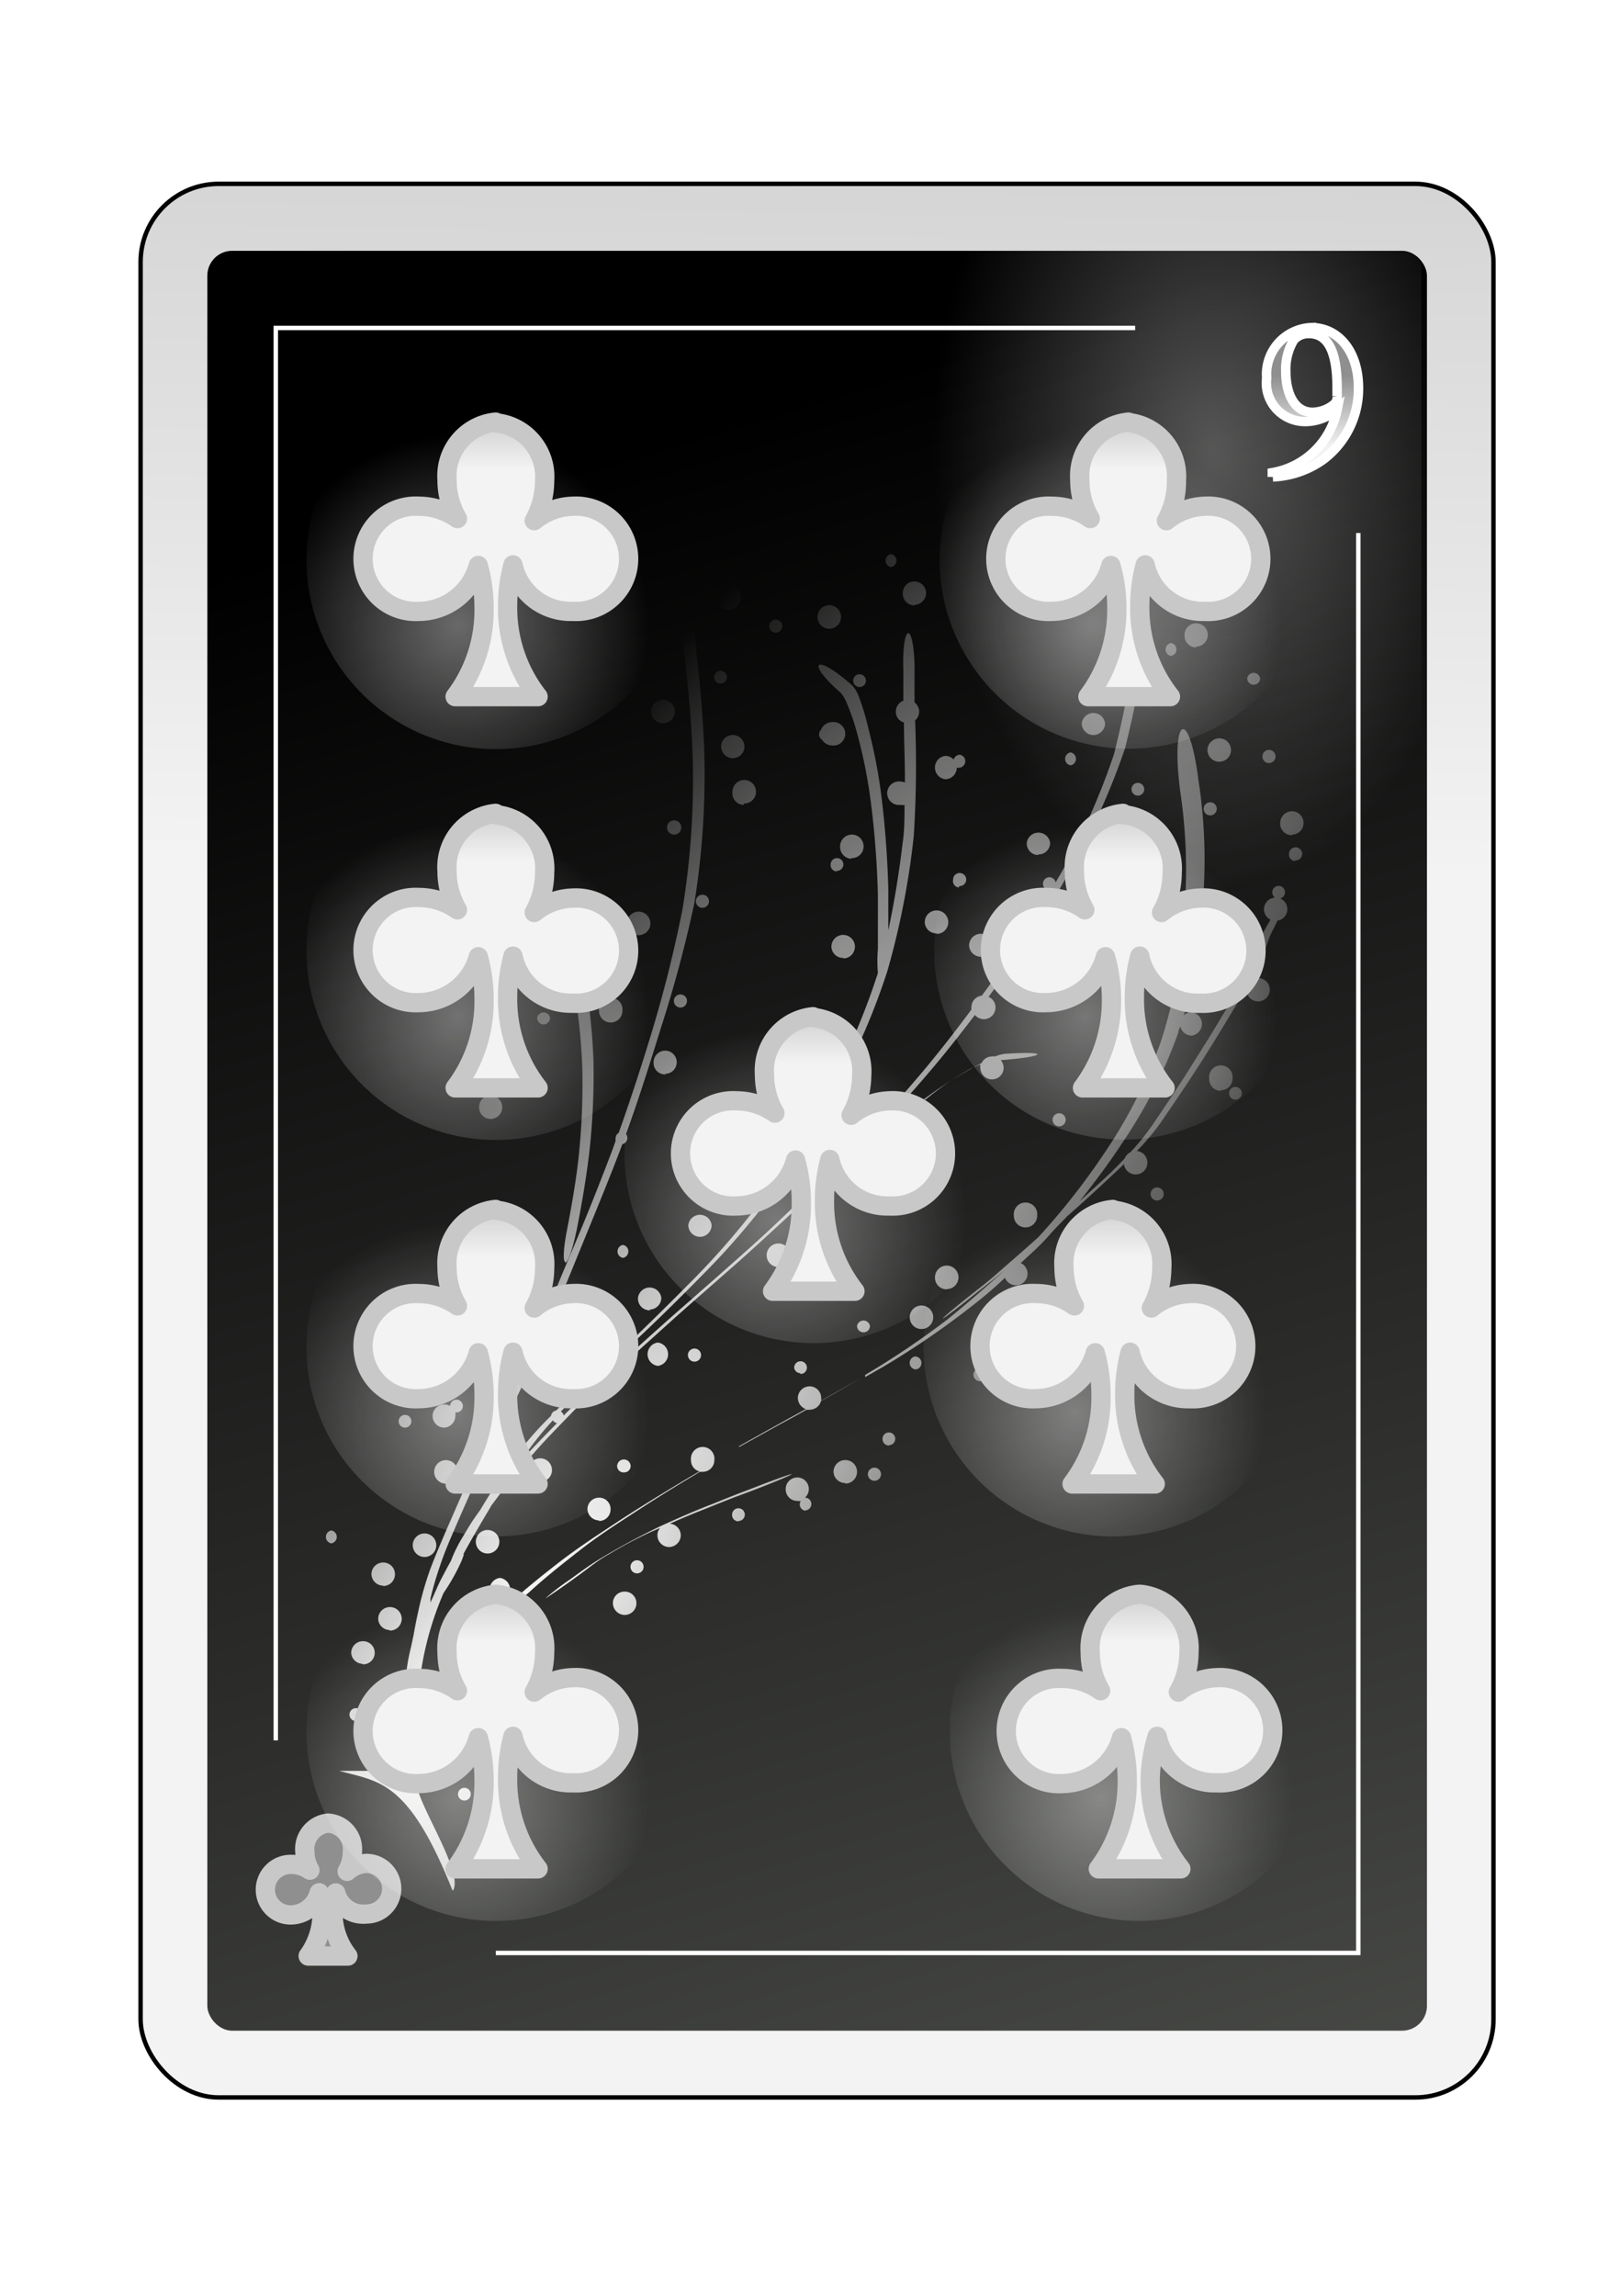 <?xml version="1.0" encoding="UTF-8" standalone="no"?>
<svg
   id="svg2"
   viewBox="0 0 84 119"
   version="1.1"
   sodipodi:docname="9C.svg"
   inkscape:version="1.3.2 (091e20e, 2023-11-25, custom)"
   xmlns:inkscape="http://www.inkscape.org/namespaces/inkscape"
   xmlns:sodipodi="http://sodipodi.sourceforge.net/DTD/sodipodi-0.dtd"
   xmlns:xlink="http://www.w3.org/1999/xlink"
   xmlns="http://www.w3.org/2000/svg"
   xmlns:svg="http://www.w3.org/2000/svg">
  <sodipodi:namedview
     id="namedview6"
     pagecolor="#ffffff"
     bordercolor="#000000"
     borderopacity="0.25"
     inkscape:showpageshadow="2"
     inkscape:pageopacity="0.0"
     inkscape:pagecheckerboard="0"
     inkscape:deskcolor="#d1d1d1"
     inkscape:zoom="15.285714"
     inkscape:cx="41.96729"
     inkscape:cy="59.5"
     inkscape:window-width="3840"
     inkscape:window-height="2054"
     inkscape:window-x="-11"
     inkscape:window-y="-11"
     inkscape:window-maximized="1"
     inkscape:current-layer="svg2" />
  <defs
     id="defs6">
    <style
       id="style1">
      .cls-1 {
        filter: url(#filter63625-0);
      }

      .cls-2 {
        stroke: #000;
        fill: url(#linear-gradient);
      }

      .cls-2, .cls-6 {
        stroke-miterlimit: 10;
        stroke-width: 0.23px;
      }

      .cls-3 {
        fill: url(#linear-gradient-2);
      }

      .cls-4 {
        opacity: 0.31;
        fill: url(#radial-gradient);
      }

      .cls-11, .cls-13, .cls-15, .cls-17, .cls-19, .cls-21, .cls-23, .cls-25, .cls-4, .cls-5, .cls-9 {
        isolation: isolate;
      }

      .cls-5 {
        opacity: 0.32;
        fill: url(#radial-gradient-2);
      }

      .cls-6 {
        fill: none;
      }

      .cls-27, .cls-6 {
        stroke: #fff;
      }

      .cls-10, .cls-12, .cls-14, .cls-16, .cls-18, .cls-20, .cls-22, .cls-24, .cls-26, .cls-7 {
        stroke: #c8c8c8;
        stroke-linejoin: round;
        stroke-width: 1px;
      }

      .cls-7 {
        fill: url(#linear-gradient-3);
      }

      .cls-8 {
        fill: url(#radial-gradient-3);
      }

      .cls-11, .cls-13, .cls-15, .cls-17, .cls-19, .cls-21, .cls-23, .cls-25, .cls-9 {
        opacity: 0.4;
      }

      .cls-9 {
        fill: url(#radial-gradient-4);
      }

      .cls-10 {
        fill: url(#linear-gradient-4);
      }

      .cls-11 {
        fill: url(#radial-gradient-5);
      }

      .cls-12 {
        fill: url(#linear-gradient-5);
      }

      .cls-13 {
        fill: url(#radial-gradient-6);
      }

      .cls-14 {
        fill: url(#linear-gradient-6);
      }

      .cls-15 {
        fill: url(#radial-gradient-7);
      }

      .cls-16 {
        fill: url(#linear-gradient-7);
      }

      .cls-17 {
        fill: url(#radial-gradient-8);
      }

      .cls-18 {
        fill: url(#linear-gradient-8);
      }

      .cls-19 {
        fill: url(#radial-gradient-9);
      }

      .cls-20 {
        fill: url(#linear-gradient-9);
      }

      .cls-21 {
        fill: url(#radial-gradient-10);
      }

      .cls-22 {
        fill: url(#linear-gradient-10);
      }

      .cls-23 {
        fill: url(#radial-gradient-11);
      }

      .cls-24 {
        fill: url(#linear-gradient-11);
      }

      .cls-25 {
        fill: url(#radial-gradient-12);
      }

      .cls-26 {
        fill: url(#linear-gradient-12);
      }

      .cls-27 {
        stroke-width: 0.49px;
        fill: url(#linear-gradient-13);
      }
    </style>
    <filter
       id="filter63625-0"
       name="filter63625-0"
       x="-0.129"
       y="-0.091"
       width="1.257"
       height="1.182">
      <feGaussianBlur
         result="feGaussianBlur63627-4"
         stdDeviation="3.76"
         id="feGaussianBlur1" />
    </filter>
    <linearGradient
       id="linear-gradient"
       x1="-1239.8"
       y1="-2591.39"
       x2="-1230.32"
       y2="-2076.88"
       gradientTransform="matrix(0.23, 0, 0, -0.23, 323.26, -551.32)"
       gradientUnits="userSpaceOnUse">
      <stop
         offset="0"
         stop-color="#f3f3f3"
         id="stop1" />
      <stop
         offset="1"
         stop-color="#8f8f8f"
         id="stop2" />
    </linearGradient>
    <linearGradient
       id="linear-gradient-2"
       x1="-1698.87"
       y1="-2358.7"
       x2="-1566.59"
       y2="-2796.42"
       gradientTransform="matrix(0.24, 0, 0, -0.24, 434.69, -541.13)"
       gradientUnits="userSpaceOnUse">
      <stop
         offset="0"
         id="stop3" />
      <stop
         offset="1"
         stop-color="#555753"
         id="stop4" />
    </linearGradient>
    <radialGradient
       id="radial-gradient"
       cx="851.38"
       cy="6221.54"
       r="58.68"
       gradientTransform="matrix(-0.23, 0, 0, 0.21, 208.74, -1187)"
       gradientUnits="userSpaceOnUse">
      <stop
         offset="0"
         stop-color="#fff"
         id="stop5" />
      <stop
         offset="1"
         stop-color="#fff"
         stop-opacity="0"
         id="stop6" />
    </radialGradient>
    <radialGradient
       id="radial-gradient-2"
       cx="-1273.59"
       cy="-1527.82"
       r="63.15"
       gradientTransform="matrix(0.23, 0, 0, -0.36, 355.82, -526.63)"
       xlink:href="#radial-gradient" />
    <linearGradient
       id="linear-gradient-3"
       x1="-6291.3"
       y1="-13262.56"
       x2="-6291.3"
       y2="-13203.05"
       gradientTransform="matrix(0.05, 0, 0, -0.06, 356.77, -675.13)"
       xlink:href="#linear-gradient" />
    <radialGradient
       id="radial-gradient-3"
       cx="89.72"
       cy="1105.99"
       r="25.37"
       gradientTransform="matrix(0.83, 0.56, 2.15, -3.16, -2426.74, 3530.89)"
       xlink:href="#radial-gradient" />
    <radialGradient
       id="radial-gradient-4"
       cx="-655.11"
       cy="-1136.64"
       r="26.74"
       gradientTransform="matrix(0.37, 0, 0, -0.37, 298.96, -388.16)"
       xlink:href="#radial-gradient" />
    <linearGradient
       id="linear-gradient-4"
       x1="-3584.99"
       y1="-5960.41"
       x2="-3584.99"
       y2="-5900.93"
       gradientTransform="matrix(0.11, 0, 0, -0.12, 460.77, -690.94)"
       xlink:href="#linear-gradient" />
    <radialGradient
       id="radial-gradient-5"
       cx="-655.11"
       cy="-1136.64"
       r="26.74"
       gradientTransform="matrix(0.37, 0, 0, -0.37, 299.5, -327.4)"
       xlink:href="#radial-gradient" />
    <linearGradient
       id="linear-gradient-5"
       x1="-3584.99"
       y1="-5960.41"
       x2="-3584.99"
       y2="-5900.93"
       gradientTransform="matrix(0.11, 0, 0, -0.12, 461.31, -630.18)"
       xlink:href="#linear-gradient" />
    <radialGradient
       id="radial-gradient-6"
       cx="-655.11"
       cy="-1136.64"
       r="26.74"
       gradientTransform="matrix(0.37, 0, 0, -0.37, 266.14, -367.88)"
       xlink:href="#radial-gradient" />
    <linearGradient
       id="linear-gradient-6"
       x1="-3584.99"
       y1="-5960.41"
       x2="-3584.99"
       y2="-5900.93"
       gradientTransform="matrix(0.11, 0, 0, -0.12, 427.96, -670.66)"
       xlink:href="#linear-gradient" />
    <radialGradient
       id="radial-gradient-7"
       cx="-655.11"
       cy="-1136.64"
       r="26.74"
       gradientTransform="matrix(0.37, 0, 0, -0.37, 282.6, -357.34)"
       xlink:href="#radial-gradient" />
    <linearGradient
       id="linear-gradient-7"
       x1="-3584.99"
       y1="-5960.41"
       x2="-3584.99"
       y2="-5900.93"
       gradientTransform="matrix(0.11, 0, 0, -0.12, 444.42, -660.12)"
       xlink:href="#linear-gradient" />
    <radialGradient
       id="radial-gradient-8"
       cx="-655.11"
       cy="-1136.64"
       r="26.74"
       gradientTransform="matrix(0.37, 0, 0, -0.37, 266.14, -347.35)"
       xlink:href="#radial-gradient" />
    <linearGradient
       id="linear-gradient-8"
       x1="-3584.99"
       y1="-5960.41"
       x2="-3584.99"
       y2="-5900.93"
       gradientTransform="matrix(0.11, 0, 0, -0.12, 427.96, -650.13)"
       xlink:href="#linear-gradient" />
    <radialGradient
       id="radial-gradient-9"
       cx="-655.11"
       cy="-1136.64"
       r="26.74"
       gradientTransform="matrix(0.37, 0, 0, -0.37, 266.14, -388.16)"
       xlink:href="#radial-gradient" />
    <linearGradient
       id="linear-gradient-9"
       x1="-3584.99"
       y1="-5960.41"
       x2="-3584.99"
       y2="-5900.93"
       gradientTransform="matrix(0.11, 0, 0, -0.12, 427.96, -690.94)"
       xlink:href="#linear-gradient" />
    <radialGradient
       id="radial-gradient-10"
       cx="-655.11"
       cy="-1136.64"
       r="26.74"
       gradientTransform="matrix(0.37, 0, 0, -0.37, 266.14, -327.4)"
       xlink:href="#radial-gradient" />
    <linearGradient
       id="linear-gradient-10"
       x1="-3584.99"
       y1="-5960.41"
       x2="-3584.99"
       y2="-5900.93"
       gradientTransform="matrix(0.11, 0, 0, -0.12, 427.96, -630.18)"
       xlink:href="#linear-gradient" />
    <radialGradient
       id="radial-gradient-11"
       cx="-655.11"
       cy="-1136.64"
       r="26.74"
       gradientTransform="matrix(0.37, 0, 0, -0.37, 298.68, -367.88)"
       xlink:href="#radial-gradient" />
    <linearGradient
       id="linear-gradient-11"
       x1="-3584.99"
       y1="-5960.41"
       x2="-3584.99"
       y2="-5900.93"
       gradientTransform="matrix(0.11, 0, 0, -0.12, 460.49, -670.66)"
       xlink:href="#linear-gradient" />
    <radialGradient
       id="radial-gradient-12"
       cx="-655.11"
       cy="-1136.64"
       r="26.74"
       gradientTransform="matrix(0.37, 0, 0, -0.37, 298.14, -347.35)"
       xlink:href="#radial-gradient" />
    <linearGradient
       id="linear-gradient-12"
       x1="-3584.99"
       y1="-5960.41"
       x2="-3584.99"
       y2="-5900.93"
       gradientTransform="matrix(0.11, 0, 0, -0.12, 459.95, -650.13)"
       xlink:href="#linear-gradient" />
    <linearGradient
       id="linear-gradient-13"
       x1="-288.95"
       y1="609.27"
       x2="-288.95"
       y2="612.96"
       gradientTransform="matrix(1, 0, 0, -1, 356.96, 632.43)"
       xlink:href="#linear-gradient" />
  </defs>
  <title
     id="title6">Nine of Clubs</title>
  <g
     id="_9_club"
     data-name="9_club">
    <g
       id="use70791">
      <g
         id="g65584">
        <rect
           id="rect65588"
           class="cls-2"
           x="7.29"
           y="9.53"
           width="70.15"
           height="99.19"
           rx="4.05"
           ry="4.05" />
        <rect
           id="rect3662"
           class="cls-3"
           x="10.75"
           y="13"
           width="63.24"
           height="92.26"
           rx="1.29"
           ry="1.29" />
        <rect
           id="rect65592"
           class="cls-4"
           x="10.99"
           y="81.02"
           width="26.55"
           height="24.28" />
        <path
           id="rect65594"
           class="cls-5"
           d="M46.2,13H72.7a1,1,0,0,1,1,1v43.2a1,1,0,0,1-1,1H46.2a1,1,0,0,1-1-1V14A1,1,0,0,1,46.2,13Z" />
        <path
           id="path65596"
           class="cls-6"
           d="M25.71,101.23H70.43V27.63M58.86,17H14.3V90.21" />
      </g>
    </g>
    <g
       id="use74222">
      <g
         id="g74116">
        <path
           id="path74118"
           class="cls-7"
           d="M17,94.5A1.35,1.35,0,0,0,15.81,96a1.89,1.89,0,0,0,.26.94,1.67,1.67,0,0,0-1-.3,1.31,1.31,0,1,0,0,2.62,1.54,1.54,0,0,0,1.48-1.15,3.79,3.79,0,0,1-.57,3.28h2.06a3.57,3.57,0,0,1-.77-2.27,3.81,3.81,0,0,1,.14-1A1.47,1.47,0,0,0,19,99.21a1.31,1.31,0,1,0,0-2.62A1.56,1.56,0,0,0,18,97a2,2,0,0,0,.27-1A1.35,1.35,0,0,0,17,94.5Z" />
      </g>
    </g>
    <path
       id="path4169"
       class="cls-8"
       d="M23.49,98c.53-.9-1.57-4.09-1.84-5.3,0-.1,0-.2,0-.3a4.53,4.53,0,0,1-.05-.53,5.58,5.58,0,0,1,.13-.9.34.34,0,0,0,.31-.33.33.33,0,0,0-.15-.28c.07-.23.15-.46.22-.68a9.63,9.63,0,0,1,.6-1.45,17.6,17.6,0,0,1,1.09-1.75l.37-.54h.11a.61.61,0,0,0,.61-.6.71.71,0,0,0-.06-.25l.45-.54a27.54,27.54,0,0,1,2.14-2c.8-.74,1.66-1.42,2.53-2.1,1-.8,2.12-1.51,3.21-2.22s2.08-1.31,3.13-1.94h.15a.6.6,0,0,0,.6-.6.61.61,0,1,0-1.21,0,.59.59,0,0,0,.44.58l-.3.17c-1.28.76-2.56,1.54-3.81,2.35-1.09.72-2.19,1.43-3.22,2.23-.87.68-1.73,1.36-2.53,2.11-.63.56-1.25,1.11-1.83,1.72a.53.53,0,0,0-.3-.09.61.61,0,0,0-.61.61.58.58,0,0,0,.12.36,15.06,15.06,0,0,0-1,1.36,19.84,19.84,0,0,0-1.09,1.76l-.14.3c0-.61.11-1.22.18-1.82A16.43,16.43,0,0,1,23,82.57,10.56,10.56,0,0,0,23.89,81c.06-.12.1-.25.15-.38l0-.09c.43-.78.88-1.55,1.34-2.32,0,0,.06-.1.08-.15.17-.23.35-.46.52-.7.49-.63,1-1.25,1.54-1.86.67-.78,1.4-1.52,2.12-2.26s1.68-1.62,2.54-2.4L35,68.3c1-.89,2-1.76,3-2.64s2.21-2,3.29-3c.57-.54,1.14-1.09,1.7-1.65a9.62,9.62,0,0,0,1.68-1.33c1.11-.94,2.23-1.86,3.39-2.74a15.64,15.64,0,0,1,2.27-1.55l.5-.22a.47.47,0,0,0,0,.17.61.61,0,0,0,.61.61.6.6,0,0,0,.6-.61.61.61,0,0,0-.15-.39c2.24-.16,2.7-.48.28-.33a1.83,1.83,0,0,0-.57.14.44.44,0,0,0-.16,0,.6.6,0,0,0-.54.34,21.55,21.55,0,0,0-3.41,2.2c-1.15.88-2.26,1.8-3.37,2.74-.45.39-.76.67-.93.83.58-.57,1.15-1.14,1.72-1.72,1.25-1.26,2.43-2.58,3.57-3.93.72-.86,1.4-1.73,2.07-2.61a.62.62,0,0,0,.47.22.61.61,0,0,0,.6-.61.6.6,0,0,0-.36-.55l.89-1.23A53.23,53.23,0,0,0,55.55,45a36.16,36.16,0,0,0,2.79-6.23,54.94,54.94,0,0,0,1.12-5.8c.38-2.33-.21-2-.58.34a51.89,51.89,0,0,1-1.12,5.79A35.49,35.49,0,0,1,55,45.29c-.09.15-.18.3-.26.45a.35.35,0,0,0-.33-.27.34.34,0,0,0-.33.34.33.33,0,0,0,.33.33l.11,0a52.11,52.11,0,0,1-3,4.63l-.61.84a.6.6,0,0,0-.54.6.49.49,0,0,0,0,.12c-.81,1.09-1.65,2.17-2.52,3.21-1.15,1.36-2.33,2.68-3.58,3.94S41.9,61.84,40.69,63s-2.17,2-3.3,3-2,1.75-3,2.64L31.6,71.14c-.8.72-1.61,1.46-2.37,2.23a.36.36,0,0,0-.15-.21l.9-.9c1-.94,2-1.86,3-2.8,1.19-1.11,2.34-2.25,3.48-3.41a38.89,38.89,0,0,0,3.61-4.19,46.6,46.6,0,0,0,3.29-5.4,34.93,34.93,0,0,0,2.65-6.12,41.42,41.42,0,0,0,1.37-7,57.54,57.54,0,0,0,.07-6,.59.59,0,0,0,.21-.45.61.61,0,0,0-.24-.48c0-.25,0-.5,0-.75,0-.41,0-.83,0-1.25-.09-2.34-.66-2-.58.34,0,.41,0,.83,0,1.25,0,.11,0,.21,0,.32a.61.61,0,0,0-.39.57.58.58,0,0,0,.42.56c0,1,.06,2.08.05,3.11a.59.59,0,0,0-.23-.05.61.61,0,1,0,0,1.21.46.46,0,0,0,.21,0c0,.67,0,1.34-.1,2-.18,1.51-.42,3-.74,4.51,0-.71,0-1.43,0-2.14a50.26,50.26,0,0,0-.38-5,28.37,28.37,0,0,0-.67-3.4A12,12,0,0,0,44.49,36a1.79,1.79,0,0,0-.27-.44c-1.9-1.71-2.54-1.33-.62.36a1.79,1.79,0,0,1,.27.44A11.6,11.6,0,0,1,44.44,38a26.11,26.11,0,0,1,.69,3.39,47.29,47.29,0,0,1,.39,5c0,.94,0,1.88,0,2.82a6.91,6.91,0,0,0,0,1.21,1.55,1.55,0,0,1-.07.23c-.38,1.16-.82,2.29-1.31,3.4a.59.59,0,0,0-.52-.31.61.61,0,0,0,0,1.21h.12c-.29.62-.6,1.23-.94,1.83a47.28,47.28,0,0,1-3.29,5.41,40.14,40.14,0,0,1-3.62,4.19c-1.15,1.16-2.3,2.3-3.48,3.42-1,.94-2,1.85-3.05,2.8l-.52.51a.33.33,0,0,0-.27.28,16.87,16.87,0,0,0-1.76,2,34.19,34.19,0,0,0-1.91,2.88c-.22.3-.43.6-.62.92s-.41.66-.58,1a6.21,6.21,0,0,0-.31.7v0c-.17.3-.33.61-.49.91s-.39.85-.58,1.27a1.55,1.55,0,0,0,0-.21,17.35,17.35,0,0,1,.51-1.74c.23-.69.52-1.35.8-2s.71-1.62,1.07-2.43c.48-1.09,1-2.16,1.57-3.23.69-1.31,1.29-2.65,1.87-4,.7-1.65,1.38-3.31,2.07-5s1.41-3.42,2.06-5.15a.34.34,0,0,0,.26-.33.37.37,0,0,0-.07-.2c.66-1.81,1.24-3.66,1.81-5.5A66.84,66.84,0,0,0,36,46.83a41.86,41.86,0,0,0,.52-7.74c-.08-2.64-.39-5.26-.71-7.87-.2-1.58-.43-3.14-.68-4.71a5.22,5.22,0,0,0-.35-1.39.58.58,0,0,0,.19,0,.61.61,0,1,0,0-1.21.6.6,0,0,0-.6.6.63.63,0,0,0,.16.42,3.86,3.86,0,0,0,0,1.88c.11.69.22,1.39.32,2.09a.32.32,0,0,0-.23-.09.34.34,0,0,0,0,.67.36.36,0,0,0,.3-.18c.1.74.21,1.48.3,2.22,0,.19,0,.38.07.57A.54.54,0,0,0,35,32a.61.61,0,0,0-.6.61.6.6,0,0,0,.6.6.56.56,0,0,0,.39-.14c.25,2.09.47,4.2.53,6.31a41.75,41.75,0,0,1-.53,7.74,67,67,0,0,1-1.64,6.53c-.52,1.7-1.07,3.39-1.67,5.07a.34.34,0,0,0-.16.29.43.43,0,0,0,0,.12l-.12.35c-.68,1.8-1.39,3.59-2.14,5.35s-1.37,3.32-2.07,5c-.58,1.36-1.19,2.71-1.88,4-.54,1.07-1.09,2.13-1.58,3.23-.36.81-.71,1.62-1.07,2.44-.28.67-.57,1.33-.81,2a18.09,18.09,0,0,0-.5,1.74c-.11.5-.22,1-.3,1.49-.05.22-.09.44-.14.65-.26,1.07-.28,1.61-.18,1.69s-.05.36-.07.54a17,17,0,0,0-.21,2.14v1a6.21,6.21,0,0,0-.2.74l-.06.3h-3c2,.57,3.56.4,5.86,6.17Zm.59-4.67a.33.33,0,0,0,0-.66.33.33,0,0,0,0,.66Zm-4.63-1.69a.61.61,0,1,0,0-1.21.61.61,0,0,0,0,1.21Zm3.26-.73a.61.61,0,1,0-.6-.6A.6.6,0,0,0,22.71,90.9Zm-4.26-1.69a.34.34,0,1,0-.33-.34A.34.34,0,0,0,18.45,89.21ZM20,88.66a.33.33,0,1,0-.33-.33A.34.34,0,0,0,20,88.66Zm5.72-.72a.61.61,0,0,0,0-1.21.61.61,0,0,0,0,1.21Zm1.42-1a.34.34,0,0,0,0-.67.34.34,0,0,0,0,.67Zm-8.32-.67a.6.6,0,0,0,.61-.6.6.6,0,0,0-.61-.6.61.61,0,0,0-.61.6A.6.6,0,0,0,18.78,86.24Zm1.4-1.75a.61.61,0,1,0-.61-.61A.6.6,0,0,0,20.18,84.49ZM28,84.25a.33.33,0,0,0,.33-.33.33.33,0,0,0-.66,0A.33.33,0,0,0,28,84.25Zm4.38-.54A.61.61,0,0,0,33,83.1a.6.6,0,0,0-.61-.6.6.6,0,0,0-.61.6A.62.62,0,0,0,32.39,83.71ZM25.92,83a.61.61,0,0,0,0-1.21.61.61,0,0,0,0,1.21Zm2.37-.15s.71-.46,1.83-1.28c.47-.35.93-.72,1.44-1a22,22,0,0,1,2.2-1.17l.47-.2a.56.56,0,0,0-.14.38.61.61,0,0,0,.6.61.62.62,0,0,0,.61-.61.61.61,0,0,0-.57-.6c.52-.23,1.05-.46,1.59-.67s1.21-.49,1.82-.72l.78-.29c2.39-.91,3-1.27.62-.36l-.78.3c-.61.23-1.21.47-1.82.72-.87.33-1.72.71-2.57,1.09A36.49,36.49,0,0,0,31,80.87c-.5.31-1,.68-1.44,1a12.16,12.16,0,0,0-1.22.93Zm-8.42-.64a.61.61,0,1,0-.61-.61A.61.61,0,0,0,19.87,82.19Zm13.22-.66a.34.34,0,0,0,0-.67.34.34,0,1,0,0,.67Zm-11-.85a.61.61,0,0,0,0-1.21.61.61,0,1,0,0,1.21Zm3.27-.18a.61.61,0,0,0,0-1.21.61.61,0,1,0,0,1.21ZM17.18,80a.34.34,0,0,0,0-.67.34.34,0,0,0,0,.67Zm21.11-1.16a.33.33,0,1,0-.33-.33A.33.33,0,0,0,38.29,78.86Zm-7.23,0a.6.6,0,0,0,.6-.61.59.59,0,0,0-.6-.6.6.6,0,0,0-.6.6A.61.61,0,0,0,31.06,78.81Zm10.68-.55a.33.33,0,0,0,0-.66h0a.6.6,0,1,0-1-.43.6.6,0,0,0,.61.6.5.5,0,0,0,.17,0,.37.37,0,0,0-.05.18.33.33,0,0,0,.33.33Zm2.09-1.39a.61.61,0,1,0-.61-.61A.6.6,0,0,0,43.83,76.87Zm-20.63,0a.61.61,0,0,0,0-1.21.61.61,0,1,0,0,1.21ZM28,76.81a.61.61,0,1,0-.6-.61A.61.61,0,0,0,28,76.81Zm17.4-.06a.34.34,0,0,0,0-.67.34.34,0,1,0,0,.67Zm-13-.43A.33.33,0,0,0,32.7,76,.34.34,0,0,0,32,76,.33.33,0,0,0,32.36,76.32Zm-5.53-.39c.2-.29.39-.57.6-.86a16.79,16.79,0,0,1,1.2-1.45.32.32,0,0,0,.21.15c-.65.66-1.3,1.33-1.91,2l-.1.13ZM38.33,75l2-1.11c.5-.27,1-.54,1.49-.82a.51.51,0,0,0,.17,0,.6.6,0,0,0,.58-.45c.7-.39,1.39-.79,2.08-1.19l-2.07,1.17a.66.66,0,0,0,0-.14.6.6,0,0,0-.6-.6.61.61,0,0,0-.61.6.63.63,0,0,0,.41.58l-.47.26c-1,.55-2,1.11-3,1.67Zm7.76-.09a.33.33,0,1,0-.33-.33A.34.34,0,0,0,46.09,74.93ZM23,74a.61.61,0,0,0,.61-.61.48.48,0,0,0,0-.18h.06a.33.33,0,0,0,.33-.33.33.33,0,1,0-.66,0,.55.55,0,0,0-.31-.08.6.6,0,0,0-.6.6A.61.61,0,0,0,23,74ZM21,74a.33.33,0,1,0-.33-.33A.33.33,0,0,0,21,74Zm4.21-2.29a.61.61,0,1,0-.61-.61A.6.6,0,0,0,25.2,71.67Zm25.55-.12a.34.34,0,1,0,0-.67.34.34,0,0,0,0,.67Zm-5.9-.21.91-.52a42.38,42.38,0,0,0,4.34-2.94c.71-.54,1.39-1.1,2-1.69a.61.61,0,0,0,.57.39.6.6,0,0,0,.6-.6.61.61,0,0,0-.35-.55c.48-.45,1-.9,1.41-1.37s.66-.7,1-1.06l0,0c1-.88,1.94-1.75,2.89-2.65l.05-.05a.61.61,0,1,0,.67-.68,12.21,12.21,0,0,0,1.5-1.86c.58-.84,1.14-1.68,1.69-2.53s1.08-1.71,1.6-2.58c.3-.5.61-1,.9-1.51a.49.49,0,0,0,0,.12.6.6,0,0,0,.6.61.61.61,0,0,0,.6-.61.6.6,0,0,0-.6-.6.57.57,0,0,0-.42.17l.24-.45a12.86,12.86,0,0,0,.62-1.43,5.37,5.37,0,0,1,.21-.56c.14-.28.26-.51.35-.71a.59.59,0,0,0,.51-.59.6.6,0,0,0-.37-.56.32.32,0,0,0,.25-.32.33.33,0,0,0-.33-.33.33.33,0,0,0-.33.33.35.35,0,0,0,.14.28.6.6,0,0,0-.23,1.14c-.18.3-.38.66-.61,1.12a5.37,5.37,0,0,0-.21.56,15,15,0,0,1-.61,1.43c-.4.77-.86,1.52-1.31,2.27s-1.06,1.72-1.6,2.57-1.11,1.7-1.68,2.54a12.49,12.49,0,0,1-1.24,1.56.62.62,0,0,0-.3.32c-.22.24-.45.47-.68.7-.54.51-1.09,1-1.65,1.52.78-1,1.5-1.94,2.19-3a24.9,24.9,0,0,0,2.92-5.75c0-.11.07-.21.1-.31a.61.61,0,0,0,.59.48.61.61,0,0,0,0-1.21.62.62,0,0,0-.41.16,27.38,27.38,0,0,0,1-6,26.8,26.8,0,0,0-.24-6.2c-.49-3.86-1.44-3.31-.95.54a27.45,27.45,0,0,1,.23,6.21A25.82,25.82,0,0,1,60.19,54a25.17,25.17,0,0,1-2.92,5.76,36.25,36.25,0,0,1-3.43,4.37c-.71.64-1.44,1.27-2.16,1.9-.52.46-1.08.88-1.63,1.32-1.9,1.53-1.3,1.18.6-.35.5-.39,1-.78,1.48-1.19v0c-1,.9-2,1.77-3,2.58a44.31,44.31,0,0,1-4.27,2.88Zm-3.35-.16a.33.33,0,0,0,.33-.33.33.33,0,0,0-.66,0A.33.33,0,0,0,41.5,71.18Zm6-.24a.34.34,0,0,0,.27-.33.34.34,0,0,0-.33-.34.34.34,0,0,0,0,.67Zm-13.4-.18a.61.61,0,0,0,0-1.21.61.61,0,0,0,0,1.21ZM36,70.58a.34.34,0,1,0-.33-.34A.34.34,0,0,0,36,70.58Zm8.78-1.52a.33.33,0,0,0,.33-.33.34.34,0,0,0-.67,0A.33.33,0,0,0,44.77,69.06Zm3-.17a.61.61,0,1,0-.61-.61A.61.61,0,0,0,47.76,68.89ZM26.4,68.64a.61.61,0,1,0-.6-.6A.6.6,0,0,0,26.4,68.64ZM55,68a.34.34,0,1,0-.33-.33A.34.34,0,0,0,55,68Zm-21.32-.12a.61.61,0,0,0,.61-.61.61.61,0,0,0-1.21,0A.61.61,0,0,0,33.72,67.92Zm-9-1a.34.34,0,1,0-.33-.34A.34.34,0,0,0,24.68,66.89Zm24.41-.06a.61.61,0,1,0-.61-.61A.6.6,0,0,0,49.09,66.83Zm-21.72-.61a.6.6,0,0,0,.34-1.1.32.32,0,0,0,0-.14.33.33,0,0,0-.33-.33.33.33,0,0,0-.33.33.36.36,0,0,0,0,.11.6.6,0,0,0,.28,1.13Zm13.07-.54a.61.61,0,0,0,0-1.21.61.61,0,1,0,0,1.21ZM29.3,65.46c.14,0,.41-.7.65-1.95s.46-2.53.61-3.81a36,36,0,0,0,.21-4.76,30,30,0,0,0-.34-3.55C30.3,50.6,30.18,49.8,30,49a7.2,7.2,0,0,0-.28-.9c-1.05-2.33-1.71-2-.62.36a7.06,7.06,0,0,1,.28.89,24,24,0,0,1,.46,2.36,30.09,30.09,0,0,1,.35,3.54A36,36,0,0,1,30,60c-.14,1.28-.37,2.55-.61,3.81-.21,1.1-.19,1.62-.06,1.61Zm12.92,0a.34.34,0,1,0-.33-.34A.34.34,0,0,0,42.22,65.44ZM32.3,65.2a.34.34,0,0,0,0-.67.34.34,0,0,0,0,.67Zm4-1.09a.61.61,0,0,0,.6-.61.61.61,0,0,0-1.21,0A.61.61,0,0,0,36.27,64.11Zm16.87-.49a.6.6,0,0,0,.61-.6.61.61,0,1,0-1.21,0A.6.6,0,0,0,53.14,63.62ZM60,62.23a.34.34,0,1,0-.34-.34A.34.34,0,0,0,60,62.23ZM48.42,59.38a.6.6,0,0,0,.61-.6.61.61,0,0,0-1.21,0A.6.6,0,0,0,48.42,59.38Zm6.44-1a.34.34,0,1,0,0-.67.34.34,0,0,0,0,.67ZM25.44,58a.6.6,0,0,0,.6-.61.61.61,0,0,0-.6-.61.6.6,0,0,0-.6.61A.6.6,0,0,0,25.44,58Zm15.3-.25a.6.6,0,0,0,.6-.6.6.6,0,0,0-.6-.61.61.61,0,0,0-.6.61A.6.6,0,0,0,40.74,57.75ZM64.06,57a.33.33,0,0,0,.33-.33.33.33,0,0,0-.66,0A.33.33,0,0,0,64.06,57Zm-.76-.49a.6.6,0,0,0,.61-.6.61.61,0,1,0-1.21,0A.6.6,0,0,0,63.3,56.54Zm-18.81-.17a.62.62,0,0,0,.61-.61.61.61,0,0,0-.61-.61.6.6,0,0,0-.6.61A.61.61,0,0,0,44.49,56.37Zm-10-.68a.6.6,0,0,0,.6-.6.6.6,0,0,0-.6-.6.6.6,0,0,0-.6.6A.59.59,0,0,0,34.51,55.69ZM28.19,53.1a.34.34,0,0,0,.33-.34.34.34,0,0,0-.67,0A.34.34,0,0,0,28.19,53.1ZM31.66,53a.6.6,0,0,0,.61-.6.61.61,0,1,0-1.21,0A.6.6,0,0,0,31.66,53Zm26.68-.17a.62.62,0,0,0,.61-.61.6.6,0,0,0-.61-.6.6.6,0,0,0-.6.6A.61.61,0,0,0,58.34,52.8Zm-23-.61a.34.34,0,0,0,0-.67.34.34,0,1,0,0,.67Zm8.38-2.54a.61.61,0,1,0-.61-.61A.6.6,0,0,0,43.77,49.65Zm7.13-.06a.61.61,0,1,0-.6-.61A.61.61,0,0,0,50.9,49.59Zm12.59-.67a.6.6,0,0,0,.6-.6.61.61,0,1,0-1.21,0A.6.6,0,0,0,63.49,48.92Zm-30.25-.48a.61.61,0,0,0,0-1.21.61.61,0,1,0,0,1.21Zm15.36-.06a.61.61,0,1,0-.6-.6A.6.6,0,0,0,48.6,48.38ZM36.48,47.05a.34.34,0,0,0,0-.67.34.34,0,1,0,0,.67Zm-8.73-1a.34.34,0,1,0,0-.67.34.34,0,0,0,0,.67Zm22-.12a.34.34,0,1,0-.33-.33A.33.33,0,0,0,49.71,46Zm9.71-.55a.61.61,0,1,0-.6-.6A.6.6,0,0,0,59.42,45.41Zm-16.06-.24a.33.33,0,1,0-.33-.33A.33.33,0,0,0,43.36,45.17Zm23.77-.54a.34.34,0,1,0-.33-.33A.33.33,0,0,0,67.13,44.63Zm-23-.12a.61.61,0,1,0-.61-.61A.61.61,0,0,0,44.12,44.51Zm9.68-.19a.6.6,0,0,0,.6-.6.61.61,0,0,0-1.21,0A.6.6,0,0,0,53.8,44.32Zm4.14-.84a.34.34,0,1,0-.33-.34A.34.34,0,0,0,57.94,43.48Zm9-.19a.59.59,0,0,0,.6-.6.6.6,0,0,0-.6-.61.62.62,0,0,0-.61.61A.6.6,0,0,0,67,43.29Zm-32,0a.37.37,0,1,0-.07,0Zm27.82-1a.34.34,0,0,0,0-.67.34.34,0,1,0,0,.67Zm-24.23-.61a.61.61,0,1,0-.6-.61A.6.6,0,0,0,38.55,41.72ZM59,41.24a.33.33,0,0,0,.33-.33.33.33,0,1,0-.66,0A.33.33,0,0,0,59,41.24Zm-10-.85a.6.6,0,0,0,.61-.6s0,0,0,0a.29.29,0,0,0,.16,0,.34.34,0,0,0,0-.67.34.34,0,0,0-.32.25.6.6,0,0,0-.44-.19.61.61,0,0,0,0,1.21Zm6.51-.72a.34.34,0,0,0,0-.67.34.34,0,0,0,0,.67Zm10.29-.12a.34.34,0,1,0-.34-.34A.34.34,0,0,0,65.87,39.55Zm-2.58-.07a.6.6,0,0,0,.61-.6.61.61,0,0,0-.61-.61.62.62,0,0,0-.61.61A.61.61,0,0,0,63.29,39.48ZM38,39.3a.6.6,0,0,0,.6-.6.6.6,0,0,0-.6-.6.6.6,0,0,0-.61.6A.61.61,0,0,0,38,39.3Zm5.14-.66a.61.61,0,1,0,0-1.21.62.62,0,0,0-.57.4.33.33,0,0,0-.1.23.33.33,0,0,0,.15.28A.63.63,0,0,0,43.15,38.64ZM56.7,38.1a.61.61,0,0,0,.6-.61.61.61,0,0,0-1.21,0A.61.61,0,0,0,56.7,38.1Zm-22.32-.61a.61.61,0,1,0-.61-.6A.6.6,0,0,0,34.38,37.49Zm10.19-1.88a.33.33,0,0,0,.33-.33.33.33,0,0,0-.66,0A.33.33,0,0,0,44.57,35.61ZM65,35.49a.33.33,0,0,0,.34-.33.34.34,0,0,0-.67,0A.33.33,0,0,0,65,35.49Zm-27.64-.06a.33.33,0,0,0,.33-.33.33.33,0,0,0-.66,0A.33.33,0,0,0,37.31,35.43ZM60.72,34a.34.34,0,0,0,0-.67.34.34,0,0,0,0,.67Zm1.3-.48a.62.62,0,0,0,.61-.61.6.6,0,0,0-.61-.6.6.6,0,0,0-.6.6A.61.61,0,0,0,62,33.56Zm-21.74-.73a.34.34,0,0,0,0-.67.34.34,0,1,0,0,.67ZM43,32.59a.61.61,0,1,0-.61-.6A.6.6,0,0,0,43,32.59Zm-5.21-1a.61.61,0,1,0-.6-.6A.6.6,0,0,0,37.82,31.62Zm17.45-.18a.34.34,0,1,0,0-.67.34.34,0,0,0,0,.67Zm-7.83-.06a.62.62,0,0,0,.61-.61.61.61,0,0,0-.61-.6.6.6,0,0,0-.6.6A.61.61,0,0,0,47.44,31.38Zm10.43-.61a.33.33,0,1,0-.33-.33A.34.34,0,0,0,57.87,30.77ZM46.2,29.39a.34.34,0,0,0,0-.67.34.34,0,0,0,0,.67Zm-13-.19a.61.61,0,1,0-.61-.61A.6.6,0,0,0,33.23,29.2ZM56,27.75a.33.33,0,1,0-.33-.33A.33.33,0,0,0,56,27.75Zm2.15-.42a.61.61,0,0,0,.6-.61.6.6,0,0,0-.6-.6.61.61,0,0,0-.61.6A.62.62,0,0,0,58.15,27.33Zm-25.74-.91a.34.34,0,0,0,0-.67.34.34,0,0,0,0,.67Zm25.77-1.27a.33.33,0,0,0,.33-.33.33.33,0,0,0-.33-.33.32.32,0,0,0-.33.33A.33.33,0,0,0,58.18,25.15Zm-16.64-.91a.34.34,0,0,0,0-.67.34.34,0,0,0,0,.67ZM33,22.61a.34.34,0,1,0-.34-.34A.34.34,0,0,0,33,22.61Zm1.69-1.21a.34.34,0,1,0-.34-.34A.34.34,0,0,0,34.71,21.4Z" />
    <g
       id="use74397">
      <g
         id="g74326">
        <path
           id="path74301"
           class="cls-9"
           d="M68.34,29a9.81,9.81,0,1,1-9.81-9.81A9.82,9.82,0,0,1,68.34,29Z" />
        <g
           id="g74277">
          <path
             id="path74279"
             class="cls-10"
             d="M58.51,21.88a2.8,2.8,0,0,0-2.52,3,3.93,3.93,0,0,0,.54,2,3.45,3.45,0,0,0-2-.64,2.73,2.73,0,1,0,0,5.45,3.2,3.2,0,0,0,3.07-2.38,7.85,7.85,0,0,1,.31,2.2,7.5,7.5,0,0,1-1.5,4.6h4.28a7.41,7.41,0,0,1-1.59-4.71,8.16,8.16,0,0,1,.28-2.12,3.06,3.06,0,0,0,3.1,2.41,2.73,2.73,0,1,0,0-5.45,3.32,3.32,0,0,0-2,.75A4.18,4.18,0,0,0,61,24.9a2.8,2.8,0,0,0-2.52-3Z" />
        </g>
      </g>
    </g>
    <g
       id="use74399">
      <g
         id="g74326-2"
         data-name="g74326">
        <path
           id="path74301-2"
           data-name="path74301"
           class="cls-11"
           d="M68.89,89.74a9.82,9.82,0,1,1-9.82-9.81A9.82,9.82,0,0,1,68.89,89.74Z" />
        <g
           id="g74277-2"
           data-name="g74277">
          <path
             id="path74279-2"
             data-name="path74279"
             class="cls-12"
             d="M59.05,82.64a2.8,2.8,0,0,0-2.52,3,3.93,3.93,0,0,0,.54,2,3.45,3.45,0,0,0-2-.64,2.73,2.73,0,1,0,0,5.45,3.23,3.23,0,0,0,3.08-2.38,8.23,8.23,0,0,1,.3,2.2,7.5,7.5,0,0,1-1.5,4.6h4.28a7.41,7.41,0,0,1-1.59-4.71A8.16,8.16,0,0,1,60,90a3.06,3.06,0,0,0,3.1,2.41,2.73,2.73,0,1,0,0-5.45,3.32,3.32,0,0,0-2,.75,4.18,4.18,0,0,0,.55-2.07,2.8,2.8,0,0,0-2.52-3Z" />
        </g>
      </g>
    </g>
    <g
       id="use74401">
      <g
         id="g74326-3"
         data-name="g74326">
        <path
           id="path74301-3"
           data-name="path74301"
           class="cls-13"
           d="M35.53,49.26a9.82,9.82,0,1,1-9.81-9.81A9.82,9.82,0,0,1,35.53,49.26Z" />
        <g
           id="g74277-3"
           data-name="g74277">
          <path
             id="path74279-3"
             data-name="path74279"
             class="cls-14"
             d="M25.7,42.16a2.8,2.8,0,0,0-2.52,3,3.93,3.93,0,0,0,.54,2,3.49,3.49,0,0,0-2-.64,2.73,2.73,0,1,0,0,5.45,3.22,3.22,0,0,0,3.08-2.38,8.23,8.23,0,0,1,.3,2.2,7.44,7.44,0,0,1-1.5,4.6H27.9a7.46,7.46,0,0,1-1.58-4.71,8.16,8.16,0,0,1,.28-2.12A3.06,3.06,0,0,0,29.7,52a2.73,2.73,0,1,0,0-5.45,3.3,3.3,0,0,0-2,.75,4.28,4.28,0,0,0,.54-2.07,2.8,2.8,0,0,0-2.51-3Z" />
        </g>
      </g>
    </g>
    <g
       id="use74403">
      <g
         id="g74326-4"
         data-name="g74326">
        <path
           id="path74301-4"
           data-name="path74301"
           class="cls-15"
           d="M52,59.8A9.81,9.81,0,1,1,42.18,50,9.82,9.82,0,0,1,52,59.8Z" />
        <g
           id="g74277-4"
           data-name="g74277">
          <path
             id="path74279-4"
             data-name="path74279"
             class="cls-16"
             d="M42.16,52.7a2.8,2.8,0,0,0-2.52,3,3.93,3.93,0,0,0,.54,2,3.48,3.48,0,0,0-2-.64,2.73,2.73,0,1,0,0,5.45,3.2,3.2,0,0,0,3.07-2.38,7.85,7.85,0,0,1,.3,2.2,7.49,7.49,0,0,1-1.49,4.6h4.27a7.46,7.46,0,0,1-1.58-4.71,8.16,8.16,0,0,1,.28-2.12,3.06,3.06,0,0,0,3.1,2.41,2.73,2.73,0,1,0,0-5.45,3.3,3.3,0,0,0-2,.75,4.29,4.29,0,0,0,.55-2.07,2.8,2.8,0,0,0-2.52-3Z" />
        </g>
      </g>
    </g>
    <g
       id="use74405">
      <g
         id="g74326-5"
         data-name="g74326">
        <path
           id="path74301-5"
           data-name="path74301"
           class="cls-17"
           d="M35.53,69.79A9.82,9.82,0,1,1,25.72,60,9.82,9.82,0,0,1,35.53,69.79Z" />
        <g
           id="g74277-5"
           data-name="g74277">
          <path
             id="path74279-5"
             data-name="path74279"
             class="cls-18"
             d="M25.7,62.69a2.8,2.8,0,0,0-2.52,3,3.93,3.93,0,0,0,.54,2,3.49,3.49,0,0,0-2-.64,2.73,2.73,0,1,0,0,5.45,3.22,3.22,0,0,0,3.08-2.38,8.23,8.23,0,0,1,.3,2.2,7.44,7.44,0,0,1-1.5,4.6H27.9a7.46,7.46,0,0,1-1.58-4.71,8.16,8.16,0,0,1,.28-2.12,3.06,3.06,0,0,0,3.1,2.41,2.73,2.73,0,1,0,0-5.45,3.3,3.3,0,0,0-2,.75,4.28,4.28,0,0,0,.54-2.07,2.8,2.8,0,0,0-2.51-3Z" />
        </g>
      </g>
    </g>
    <g
       id="use74409">
      <g
         id="g74326-6"
         data-name="g74326">
        <path
           id="path74301-6"
           data-name="path74301"
           class="cls-19"
           d="M35.53,29a9.82,9.82,0,1,1-9.81-9.81A9.82,9.82,0,0,1,35.53,29Z" />
        <g
           id="g74277-6"
           data-name="g74277">
          <path
             id="path74279-6"
             data-name="path74279"
             class="cls-20"
             d="M25.7,21.88a2.8,2.8,0,0,0-2.52,3,3.93,3.93,0,0,0,.54,2,3.49,3.49,0,0,0-2-.64,2.73,2.73,0,1,0,0,5.45,3.22,3.22,0,0,0,3.08-2.38,8.23,8.23,0,0,1,.3,2.2,7.44,7.44,0,0,1-1.5,4.6H27.9a7.46,7.46,0,0,1-1.58-4.71,8.16,8.16,0,0,1,.28-2.12,3.06,3.06,0,0,0,3.1,2.41,2.73,2.73,0,1,0,0-5.45,3.3,3.3,0,0,0-2,.75,4.28,4.28,0,0,0,.54-2.07,2.8,2.8,0,0,0-2.51-3Z" />
        </g>
      </g>
    </g>
    <g
       id="use74411">
      <g
         id="g74326-7"
         data-name="g74326">
        <path
           id="path74301-7"
           data-name="path74301"
           class="cls-21"
           d="M35.53,89.74a9.82,9.82,0,1,1-9.81-9.81A9.82,9.82,0,0,1,35.53,89.74Z" />
        <g
           id="g74277-7"
           data-name="g74277">
          <path
             id="path74279-7"
             data-name="path74279"
             class="cls-22"
             d="M25.7,82.64a2.8,2.8,0,0,0-2.52,3,3.93,3.93,0,0,0,.54,2,3.49,3.49,0,0,0-2-.64,2.73,2.73,0,1,0,0,5.45,3.22,3.22,0,0,0,3.08-2.38,8.23,8.23,0,0,1,.3,2.2,7.44,7.44,0,0,1-1.5,4.6H27.9a7.46,7.46,0,0,1-1.58-4.71A8.16,8.16,0,0,1,26.6,90a3.06,3.06,0,0,0,3.1,2.41,2.73,2.73,0,1,0,0-5.45,3.3,3.3,0,0,0-2,.75,4.28,4.28,0,0,0,.54-2.07,2.8,2.8,0,0,0-2.51-3Z" />
        </g>
      </g>
    </g>
    <g
       id="use74415">
      <g
         id="g74326-8"
         data-name="g74326">
        <path
           id="path74301-8"
           data-name="path74301"
           class="cls-23"
           d="M68.06,49.26a9.81,9.81,0,1,1-9.81-9.81A9.82,9.82,0,0,1,68.06,49.26Z" />
        <g
           id="g74277-8"
           data-name="g74277">
          <path
             id="path74279-8"
             data-name="path74279"
             class="cls-24"
             d="M58.23,42.16a2.8,2.8,0,0,0-2.52,3,3.93,3.93,0,0,0,.54,2,3.45,3.45,0,0,0-2-.64,2.73,2.73,0,1,0,0,5.45,3.2,3.2,0,0,0,3.07-2.38,7.85,7.85,0,0,1,.31,2.2,7.5,7.5,0,0,1-1.5,4.6h4.28a7.41,7.41,0,0,1-1.59-4.71,8.16,8.16,0,0,1,.28-2.12A3.06,3.06,0,0,0,62.23,52a2.73,2.73,0,1,0,0-5.45,3.32,3.32,0,0,0-2,.75,4.18,4.18,0,0,0,.55-2.07,2.8,2.8,0,0,0-2.52-3Z" />
        </g>
      </g>
    </g>
    <g
       id="use74417">
      <g
         id="g74326-9"
         data-name="g74326">
        <path
           id="path74301-9"
           data-name="path74301"
           class="cls-25"
           d="M67.53,69.79A9.82,9.82,0,1,1,57.72,60,9.82,9.82,0,0,1,67.53,69.79Z" />
        <g
           id="g74277-9"
           data-name="g74277">
          <path
             id="path74279-9"
             data-name="path74279"
             class="cls-26"
             d="M57.7,62.69a2.8,2.8,0,0,0-2.53,3,4,4,0,0,0,.54,2,3.43,3.43,0,0,0-2-.64,2.73,2.73,0,1,0,0,5.45,3.23,3.23,0,0,0,3.08-2.38,8.23,8.23,0,0,1,.3,2.2,7.44,7.44,0,0,1-1.5,4.6H59.9a7.46,7.46,0,0,1-1.58-4.71,8.16,8.16,0,0,1,.28-2.12,3.06,3.06,0,0,0,3.1,2.41,2.73,2.73,0,1,0,0-5.45,3.3,3.3,0,0,0-2,.75,4.28,4.28,0,0,0,.54-2.07,2.8,2.8,0,0,0-2.51-3Z" />
        </g>
      </g>
    </g>
    <g
       id="use3951">
      <path
         id="text3952"
         class="cls-27"
         d="M66,24.72a4.84,4.84,0,0,0,2.61-.9,4.58,4.58,0,0,0,1.83-3.72c0-1.83-1-3.12-2.45-3.12a2.42,2.42,0,0,0-2.31,2.61,2,2,0,0,0,2,2.26,2.49,2.49,0,0,0,1.66-.64,4.15,4.15,0,0,1-3.37,3.29l0,.22m3.36-4.18a.46.46,0,0,1-.16.42,1.78,1.78,0,0,1-1.12.41c-.85,0-1.38-.83-1.38-2.15a2.94,2.94,0,0,1,.41-1.59,1,1,0,0,1,.79-.34c1,0,1.46.95,1.46,2.81v.44" />
    </g>
  </g>
</svg>
